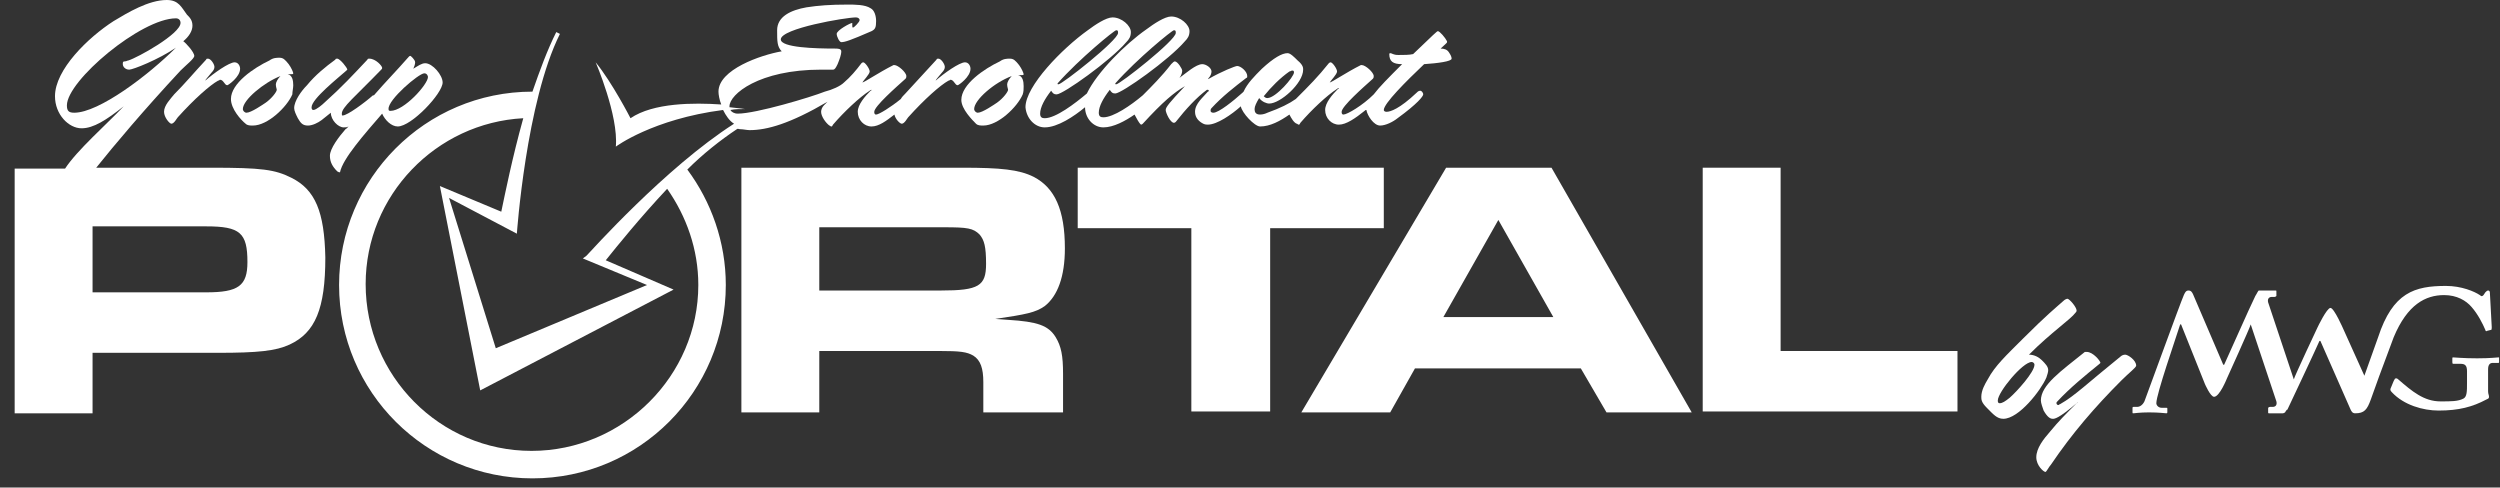 <?xml version="1.0" encoding="iso-8859-1"?>
<!-- Generator: Adobe Illustrator 19.1.0, SVG Export Plug-In . SVG Version: 6.00 Build 0)  -->
<svg version="1.1" baseProfile="tiny" id="Layer_1" xmlns="http://www.w3.org/2000/svg" xmlns:xlink="http://www.w3.org/1999/xlink"
	 x="0px" y="0px" viewBox="0 0 272.8 53.2" xml:space="preserve">
<rect x="0" y="0" width="272.8" height="53.2" fill="#333333" stroke="none"/>
<g>
	<path fill="#FFFFFF" d="M17.9,12.2c0,0.6,0.6,1.3,0.8,1.3c0.3,0,0.6-0.6,0.7-0.7c1.8-2,3.5-3.5,4.4-4c0.1,0,0.2-0.1,0.2-0.1
		c0.4,0,0.5,0.6,0.8,0.6c0.1,0,1.4-0.9,1.4-1.8c0-0.3-0.2-0.7-0.6-0.7c-0.6,0-2.3,1.2-3.2,2c0-0.1,0.3-0.4,0.7-0.9
		c0.2-0.2,0.3-0.4,0.3-0.6c0-0.3-0.4-0.9-0.7-0.9c-0.1,0-0.2,0-0.2,0.1C21.1,8,20.2,9.1,19,10.3C18.6,10.8,17.9,11.5,17.9,12.2z"/>
	<path fill="#FFFFFF" d="M26.8,13.5c0.2,0.2,0.5,0.2,0.8,0.2c1.6,0,3.7-2,4.3-3.4C31.9,10,32,9.6,32,9.3c0-0.5-0.1-1.1-0.6-1.2
		c0.1,0,0.2,0,0.3,0c0.2,0,0.3,0,0.3-0.1c0-0.1-0.2-0.6-0.5-1c-0.4-0.5-0.6-0.7-1-0.7c-0.3,0-0.7,0-1.1,0.3
		c-1.7,0.8-4.2,2.5-4.2,4.2C25.2,11.9,26.3,13.1,26.8,13.5z M30.6,8.3c-0.3,0.3-0.5,0.7-0.5,0.9c0,0.3,0.1,0.5,0.1,0.6
		c0,0.2-0.5,0.9-1.2,1.4c-0.3,0.2-1.6,1.1-2.1,1.1c-0.2,0-0.4-0.2-0.4-0.4C26.5,10.9,28.8,9,30.6,8.3z"/>
	<path fill="#FFFFFF" d="M41.7,12.4c0.3,0.7,1,1.4,1.7,1.4c1.5,0,4.9-3.6,4.9-4.8c0-0.8-1.1-2.1-1.9-2.1c-0.4,0-0.8,0.3-1.3,0.6
		c0.1-0.2,0.2-0.5,0.2-0.7c0-0.3-0.5-0.7-0.5-0.7c-0.1,0-0.1,0-0.2,0.1c-1.4,1.6-2.5,2.7-3.8,4.2c0,0,0,0-0.1,0
		c-0.9,0.8-2.8,2.2-3.3,2.2c-0.1,0-0.1,0-0.1-0.2c0-0.7,1.4-1.8,4.3-4.8c0.1-0.1,0.1-0.1,0.1-0.2c0-0.2-0.7-1-1.4-1
		c-0.1,0-0.2,0-0.2,0.1c-1.6,1.7-2.8,3-4.7,4.7c-0.2,0.2-0.9,0.8-1.2,0.8C34,12,34,11.8,34,11.7c0-0.9,2.9-3.2,3.8-4
		c0,0,0.1-0.1,0.1-0.1c0-0.2-0.8-1.2-1.1-1.2c-0.1,0-0.2,0-0.2,0.1c-1.1,0.8-2.2,1.7-3.1,2.8c-0.6,0.6-1.4,1.7-1.4,2.5
		c0,0.3,0.2,0.7,0.4,1.1c0.3,0.5,0.5,0.8,1.1,0.8c0.5,0,1.1-0.3,1.5-0.6l1-0.8c0,0.8,0.8,1.6,1.4,1.6c0.2,0,0.4,0,0.5-0.1
		c0,0,0.1,0,0.1-0.1c-0.1,0.1-0.2,0.3-0.4,0.4c-0.7,0.8-1.7,2.1-1.7,2.9c0,0.7,0.3,1.2,0.8,1.7c0,0,0.2,0.1,0.2,0.1c0,0,0.1,0,0.1,0
		C37.4,17.3,39.8,14.6,41.7,12.4z M46.3,8c0.3,0,0.4,0.3,0.4,0.4c0,0.8-2.6,3.7-4.1,3.7c-0.2,0-0.2-0.1-0.2-0.2
		C42.3,10.9,45.7,8,46.3,8z"/>
	<path fill="#FFFFFF" d="M80.8,14.1c0.3,0,0.7,0.1,1,0.1c1.9,0,4.4-0.7,8.5-3.1c-0.1,0.1-0.3,0.3-0.4,0.4c-0.2,0.2-0.3,0.5-0.3,0.7
		c0,0.5,0.5,1.2,0.9,1.5c0.1,0,0.1,0.1,0.2,0.1c0.1,0,0.1,0,0.2-0.2c1.2-1.4,2.9-3,4-3.7c0,0,0.1-0.1,0.2-0.1c0,0,0,0,0,0
		c0,0,0,0.1-0.1,0.1c-0.6,0.6-1.4,1.5-1.4,2.3c0,0.9,0.7,1.6,1.5,1.6c0.8,0,1.6-0.6,2.5-1.3c0.1,0.5,0.6,1,0.8,1
		c0.3,0,0.6-0.6,0.7-0.7c1.8-2,3.5-3.5,4.4-4c0.1,0,0.2-0.1,0.2-0.1c0.4,0,0.5,0.6,0.8,0.6c0.1,0,1.4-0.9,1.4-1.8
		c0-0.3-0.2-0.7-0.6-0.7c-0.6,0-2.3,1.2-3.2,2c0-0.1,0.3-0.4,0.7-0.9c0.2-0.2,0.3-0.4,0.3-0.6c0-0.3-0.4-0.9-0.7-0.9
		c-0.1,0-0.2,0-0.2,0.1c-1.3,1.4-2.3,2.5-3.4,3.7c-0.2,0.2-0.4,0.4-0.5,0.6c-1.1,0.9-2.4,1.7-2.7,1.7c-0.2,0-0.2-0.2-0.2-0.3
		c0-0.6,2.4-2.7,3.4-3.6c0.1-0.1,0.1-0.2,0.1-0.3c0-0.4-0.9-1.2-1.3-1.2c0,0-0.1,0-0.1,0c-1.6,0.8-3.2,1.9-3.4,1.9
		c0.1-0.2,0.8-0.9,0.8-1.2c0-0.3-0.5-1-0.7-1c0,0-0.1,0-0.2,0.1c-0.6,0.8-1.2,1.5-1.9,2.1C91.7,9.4,90.8,9.8,90,10
		c-1.5,0.6-7.5,2.4-9.5,2.4c-0.4,0-0.7-0.2-0.8-0.4c0.5-0.1,1.1-0.1,1.6-0.1c0,0-0.7-0.1-1.7-0.2c0,0,0-0.1,0-0.1c0-1.3,3.2-4,10-4
		c0.4,0,0.9,0,1.3,0c0.2,0,0.3-0.2,0.5-0.6c0.2-0.5,0.4-1,0.4-1.4c0-0.3-0.4-0.3-0.7-0.3c-2.1,0-5.9-0.1-5.9-1
		c0-1.2,7.1-2.4,8.2-2.4c0.2,0,0.4,0.1,0.4,0.3c0,0.2-0.6,0.8-0.7,0.8C93,3,93,3,93,2.8c0,0,0-0.1,0-0.2c0,0,0-0.1,0-0.1
		c-0.2,0-1.7,0.8-1.7,1.2c0,0.3,0.3,0.9,0.5,0.9c0.4,0,1-0.2,3.3-1.2c0.4-0.2,0.5-0.4,0.5-1.1c0-0.6-0.2-1.2-0.6-1.4
		c-0.6-0.4-1.7-0.4-2.5-0.4c-1.9,0-3.2,0.1-4.5,0.3c-1.7,0.3-3.2,1-3.2,2.5c0,1.2,0,1.8,0.5,2.3c-2.3,0.4-6.9,2-6.9,4.4
		c0,0.3,0.1,0.9,0.3,1.4c-3-0.2-7.4-0.2-9.9,1.5c0,0-2-3.9-3.8-6.1c0,0,2.5,5.8,2.2,9.2c0,0,4-3,11.7-4c0.3,0.6,0.7,1.2,1.2,1.5
		c-7.5,4.8-15.7,14-16.1,14.4l-0.4,0.3l7,2.9L54.1,38L49,21.6l7.4,3.9c0,0,1-14.4,4.7-21.8l-0.4-0.2c-1,2-1.8,4.2-2.6,6.5
		c0,0,0,0,0,0c-11.7,0-21.1,9.5-21.1,21.1c0,11.7,9.5,21.1,21.1,21.1c11.7,0,21.1-9.5,21.1-21.1c0-4.7-1.6-9.1-4.2-12.6
		c1.7-1.7,3.6-3.2,5.4-4.4C80.5,14,80.6,14.1,80.8,14.1z M58,49.2C48,49.2,39.9,41,39.9,31c0-9.7,7.7-17.6,17.2-18.1
		c-1.2,4.3-2,8.3-2.4,10.2l-6.7-2.8l4.4,22.3l21.1-11l-7.4-3.2c1.2-1.5,3.7-4.6,6.7-7.8c2.1,3,3.4,6.6,3.4,10.5
		C76.2,41,68,49.2,58,49.2z"/>
	<path fill="#FFFFFF" d="M106.5,13.5c0.2,0.2,0.5,0.2,0.8,0.2c1.6,0,3.7-2,4.3-3.4c0.1-0.3,0.1-0.6,0.1-0.9c0-0.5-0.1-1.1-0.6-1.2
		c0.1,0,0.2,0,0.3,0c0.2,0,0.3,0,0.3-0.1c0-0.1-0.2-0.6-0.5-1c-0.4-0.5-0.6-0.7-1-0.7c-0.3,0-0.7,0-1.1,0.3
		c-1.7,0.8-4.2,2.5-4.2,4.2C104.9,11.9,106.1,13.1,106.5,13.5z M110.4,8.3c-0.3,0.3-0.5,0.7-0.5,0.9c0,0.3,0.1,0.5,0.1,0.6
		c0,0.2-0.5,0.9-1.2,1.4c-0.3,0.2-1.6,1.1-2.1,1.1c-0.2,0-0.4-0.2-0.4-0.4C106.3,10.9,108.5,9,110.4,8.3z"/>
	<path fill="#FFFFFF" d="M114,13.9c1.4,0,3.2-1.2,4.4-2.2c0,1.2,0.9,2.2,2,2.2c1.1,0,2.4-0.7,3.4-1.4c0.2,0.4,0.5,0.9,0.6,1
		c0.1,0.1,0.1,0.1,0.1,0.1c0,0,0.1,0,0.2-0.1c2.2-2.4,3.4-3.4,4.6-4.1c0.1,0,0.1-0.1,0.1-0.1c0,0,0,0,0,0s0,0.1-0.1,0.1
		c-1.7,1.8-2.1,2.3-2.1,2.6s0.5,1.4,0.9,1.4c0,0,0.1,0,0.2-0.1c1.1-1.4,2.3-2.7,3.4-3.5c0,0,0.1,0,0.1,0c0,0,0.1,0,0.1,0.1
		c0,0,0,0.1-0.1,0.1c-0.5,0.6-1.4,1.3-1.4,2.2c0,0.7,0.5,1.1,0.9,1.3c0.2,0.1,0.4,0.1,0.5,0.1c1,0,2.6-1.1,3.6-2
		c0.1,0.7,1.5,2.2,2.1,2.2c1.1,0,2.2-0.6,3.2-1.3c0.2,0.4,0.5,0.9,0.8,1c0.1,0,0.1,0.1,0.2,0.1c0.1,0,0.1,0,0.2-0.2
		c1.2-1.4,2.9-3,4-3.7c0,0,0.1-0.1,0.2-0.1c0,0,0,0,0,0c0,0,0,0.1-0.1,0.1c-0.6,0.6-1.4,1.5-1.4,2.3c0,0.9,0.7,1.6,1.5,1.6
		c0.8,0,1.8-0.7,2.8-1.5c0.1-0.1,0.1-0.1,0.2-0.1c0.1,0.6,0.8,1.7,1.5,1.7c0.6,0,1.4-0.4,1.9-0.8c2.2-1.6,2.8-2.4,2.8-2.6
		c0-0.2-0.2-0.4-0.3-0.4c-0.2,0-0.3,0.1-0.4,0.2c-1.9,1.8-2.9,2.1-3.3,2.1c-0.2,0-0.3-0.1-0.3-0.2c0-0.7,2.4-3.1,4.4-5
		c1.5-0.1,3-0.3,3-0.6c0-0.2-0.1-0.4-0.3-0.7c-0.2-0.3-0.5-0.4-0.9-0.4c0.4-0.4,0.7-0.6,0.7-0.7c0,0,0-0.1,0-0.1
		c-0.2-0.4-0.8-1.1-1-1.1c-0.1,0-0.4,0.3-2.7,2.5C153.8,6,153.2,6,152.6,6c-0.6,0-0.7-0.2-0.9-0.2c-0.1,0-0.1,0.1-0.1,0.1
		c0,0.8,0.4,1.1,1.4,1.1c-1.5,1.5-2.5,2.5-3.1,3.3c-1.2,1.2-2.9,2.2-3.3,2.2c-0.2,0-0.2-0.2-0.2-0.3c0-0.6,2.4-2.7,3.4-3.6
		c0.1-0.1,0.1-0.2,0.1-0.3c0-0.4-0.9-1.2-1.3-1.2c0,0-0.1,0-0.1,0c-1.6,0.8-3.2,1.9-3.4,1.9c0.1-0.2,0.8-0.9,0.8-1.2
		c0-0.3-0.5-1-0.7-1c0,0-0.1,0-0.2,0.1c-1.2,1.5-2.1,2.4-3.6,3.9c-0.7,0.5-1.7,1-3.1,1.5c-0.2,0.1-0.5,0.2-0.8,0.2
		c-0.5,0-0.6-0.3-0.6-0.6c0-0.3,0.2-0.7,0.5-1.2c0.3,0.4,0.8,0.6,1.1,0.6c1.2,0,3.7-2.2,3.7-3.7c0-0.2,0-0.5-0.6-1
		c-0.4-0.4-0.8-0.8-1.1-0.8c-0.6,0-1.5,0.5-2.8,1.7c-0.8,0.8-1.6,1.6-2,2.5c0,0-0.1,0.1-0.1,0.1c-1,0.9-2.6,2.2-3.2,2.2
		c-0.2,0-0.3-0.1-0.3-0.2c0-0.1,0-0.2,0.1-0.3c1.2-1.3,2.5-2.3,3.8-3.3c0.1,0,0.1-0.1,0.1-0.2c0-0.5-0.7-1.1-1.1-1.1
		c-0.2,0-1.7,0.6-3.1,1.4c-0.1,0-0.1,0.1-0.1,0.1c0,0,0,0,0,0c0,0,0-0.1,0.1-0.2c0.2-0.2,0.3-0.5,0.3-0.7c0-0.4-0.6-0.8-1-0.8
		c-0.7,0-1.8,1-2.5,1.5c0.3-0.4,0.3-0.7,0.3-0.8c0-0.2-0.5-1-0.8-1c-0.1,0-0.2,0.1-0.4,0.3c-1,1.3-2.2,2.5-3.1,3.4
		c-1.3,1.1-3.2,2.4-4.3,2.4c-0.3,0-0.5-0.1-0.5-0.5c0-0.7,0.5-1.6,1.2-2.5c0.2,0.3,0.3,0.4,0.6,0.4c0.7,0,5.9-3.7,7.6-5.7
		c0.3-0.3,0.5-0.6,0.5-1.1c0-0.7-1-1.6-2-1.6c-0.7,0-1.9,0.8-2.7,1.4c-2.3,1.6-5.4,4.7-6.5,7c-1.3,1.1-3.4,2.7-4.6,2.7
		c-0.3,0-0.5-0.1-0.5-0.5c0-0.7,0.5-1.6,1.2-2.5c0.2,0.3,0.3,0.4,0.6,0.4c0.7,0,5.9-3.7,7.6-5.7c0.3-0.3,0.5-0.6,0.5-1.1
		c0-0.7-1-1.6-2-1.6c-0.7,0-1.9,0.8-2.7,1.4c-2.8,2-6.8,6.1-6.8,8.4C112,12.9,112.9,13.9,114,13.9z M140.7,7.8
		c0.1,0,0.2-0.1,0.3-0.1c0.1,0,0.2,0,0.2,0.2c0,0.5-2,2.8-2.9,2.8c-0.1,0-0.2,0-0.4-0.2C138.7,9.5,139.7,8.5,140.7,7.8z M128.1,3.3
		c0.2,0,0.2,0.1,0.2,0.3c0,0.8-6.1,5.6-6.5,5.6c-0.1,0-0.1,0-0.1-0.1C124.1,6.4,127.9,3.3,128.1,3.3z M121.8,3.3
		c0.2,0,0.2,0.1,0.2,0.3c0,0.8-6.1,5.6-6.5,5.6c-0.1,0-0.1,0-0.1-0.1C117.8,6.4,121.6,3.3,121.8,3.3z"/>
	<path fill="#FFFFFF" d="M31.8,19.4c-1.8-0.9-3.2-1.1-8.8-1.1H10.5c2-2.5,5.2-6.3,9.2-10.6c0.6-0.6,1.5-1.3,1.5-1.6
		c0-0.4-0.9-1.4-1.2-1.6c0.6-0.5,1-1.1,1-1.7c0-0.6-0.3-0.9-0.6-1.2C19.8,0.8,19.5,0,18.2,0c-2,0-4.3,1.4-5.8,2.3
		C9.6,4.1,6,7.6,6,10.5c0,2,1.5,3.5,2.9,3.5c1.3,0,2.7-0.9,4.6-2.4c-1.9,2-5.1,4.8-6.4,6.8H1.6v26.7h8.5v-6.6h13.7
		c4.3,0,6.3-0.2,7.8-0.9c2.8-1.3,3.9-3.9,3.9-9.5C35.4,23.1,34.4,20.7,31.8,19.4z M8.1,12.3c-0.6,0-0.8-0.2-0.8-0.8
		c0-2.7,8.1-9.5,11.9-9.5c0.3,0,0.5,0.2,0.5,0.5c0,1.2-4.7,3.8-5.7,4.1c-0.1,0-0.2,0.1-0.4,0.1c-0.2,0-0.2,0.1-0.2,0.3
		c0,0.3,0.3,0.6,0.7,0.6c0.4,0,3.2-1.1,5.1-2.4C16.2,8.2,10.8,12.3,8.1,12.3z M22.5,31.9H10.1v-7.2h12.4c3.7,0,4.5,0.7,4.5,3.9
		C27,31.2,26,31.9,22.5,31.9z"/>
	<path fill="#FFFFFF" d="M116.2,27.1c0-4.2-1.1-6.6-3.4-7.8c-1.6-0.8-3.6-1-7.8-1H80.9v26.7h8.5v-6.7h13.1c2.3,0,3,0.1,3.7,0.5
		c0.8,0.5,1.1,1.4,1.1,2.9v3.3h8.7v-4.2c0-2-0.2-3-0.8-4c-0.8-1.3-2-1.7-5.2-1.9l-1.4-0.1c3.4-0.5,4.4-0.7,5.4-1.4
		C115.4,32.3,116.2,30.2,116.2,27.1z M102.7,31.7H89.4v-6.9H103c2.6,0,3.2,0.1,3.9,0.8c0.5,0.6,0.7,1.3,0.7,3.2
		C107.6,31.2,106.8,31.7,102.7,31.7z"/>
	<polygon fill="#FFFFFF" points="151,18.3 117.6,18.3 117.6,24.9 130,24.9 130,44.9 138.6,44.9 138.6,24.9 151,24.9 	"/>
	<path fill="#FFFFFF" d="M157.8,18.3l-15.8,26.7h9.7l2.7-4.8h18.1l2.8,4.8h9.3l-15.3-26.7H157.8z M157.5,34.6l6-10.6l6,10.6H157.5z"
		/>
	<polygon fill="#FFFFFF" points="194.3,18.3 185.8,18.3 185.8,44.9 213.6,44.9 213.6,38.3 194.3,38.3 	"/>
	<path fill="#FFFFFF" d="M272.6,39c-0.2,0-0.8,0.1-2.3,0.1c-1.5,0-2.4-0.1-2.6-0.1c-0.1,0-0.1,0-0.1,0.1v0.4c0,0.1,0,0.2,0.1,0.2
		h0.8c0.5,0,0.7,0.2,0.7,0.8v1.3c0,0.9,0,1.5-0.4,1.7c-0.6,0.3-1.3,0.3-2.5,0.3c-1.8,0-3.1-1.1-4.6-2.4c-0.2-0.2-0.4-0.1-0.4,0
		c-0.1,0.1-0.3,0.7-0.4,0.9c-0.1,0.2-0.1,0.3,0.1,0.5c1.3,1.4,3.4,2,5.1,2c2.2,0,3.7-0.4,5.2-1.2c0.2-0.1,0.3-0.1,0.3-0.3
		s-0.1-0.3-0.1-0.6v-2.4c0-0.5,0.2-0.7,0.5-0.7h0.6c0.1,0,0.1,0,0.1-0.1v-0.5C272.8,39,272.7,39,272.6,39z"/>
	<path fill="#FFFFFF" d="M266.7,32.2c1.4,0,2.4,0.6,3,1.3c0.7,0.8,1.2,1.8,1.5,2.5c0,0.1,0.1,0.2,0.2,0.1l0.4-0.1
		c0.1,0,0.1-0.1,0.1-0.3l-0.2-3.7c0-0.1,0-0.3-0.2-0.3c-0.1,0-0.2,0.1-0.3,0.2l-0.2,0.3c-0.1,0.1-0.2,0.2-0.4,0c-0.6-0.4-2-1-3.7-1
		c-3.4,0-5.8,0.7-7.4,5.6L258,41l-2.3-5.1c0,0-1-2.3-1.4-2.3c-0.4,0-1.4,2.1-1.4,2.1s-2.5,5.3-2.6,5.7l0,0l-2.8-8.4
		c-0.1-0.4,0.1-0.6,0.4-0.6h0.3c0.1,0,0.2-0.1,0.2-0.1v-0.5c0-0.1,0-0.1-0.1-0.1c-0.1,0-1,0-1.8,0c-0.1,0-0.2,0.3-0.4,0.6
		c-0.6,1.2-3.2,7.1-3.4,7.5h-0.1l-3.3-7.7c-0.1-0.2-0.2-0.4-0.5-0.4c-0.3,0-0.4,0.3-0.5,0.5c-0.4,0.9-4.1,11.1-4.3,11.6
		c-0.2,0.4-0.5,0.6-0.8,0.6h-0.4c-0.1,0-0.1,0.1-0.1,0.1v0.5c0,0.1,0,0.1,0.1,0.1c0.1,0,0.7-0.1,1.7-0.1c1.1,0,1.8,0.1,1.9,0.1
		c0.1,0,0.1-0.1,0.1-0.1v-0.4c0-0.1,0-0.1-0.1-0.1h-0.5c-0.4,0-0.6-0.3-0.6-0.5c0-1,2.1-7,2.6-8.6h0.1l2.6,6.5c0,0,0.6,1.4,1,1.4
		c0.6,0,1.4-2,1.4-2s2.5-5.5,2.6-5.9l0,0l2.8,8.4c0.1,0.4-0.1,0.6-0.4,0.6h-0.3c-0.1,0-0.2,0.1-0.2,0.1v0.5c0,0.1,0,0.1,0.1,0.1
		c0.1,0,0.6,0,1.5,0c0.1,0,0.3-0.1,0.3-0.2c0.1-0.1,0.1-0.2,0.2-0.2c0.1-0.2,3.3-7,3.5-7.5h0.1l3.3,7.5c0.1,0.2,0.2,0.4,0.5,0.4
		c1,0,1.3-0.4,1.7-1.5c0.2-0.6,1.4-3.9,2.5-6.8C262.7,33.2,264.7,32.2,266.7,32.2z"/>
	<path fill="#FFFFFF" d="M223.5,40.4c0-0.4-0.3-0.7-0.7-1.1c-0.3-0.3-0.8-0.6-1.4-0.6c2.5-2.5,4.5-3.8,5.1-4.6
		c0.1-0.1,0.1-0.2,0.1-0.2c0-0.4-0.8-1.3-1-1.3c-0.1,0-0.3,0.1-0.4,0.2c-0.9,0.8-1.9,1.6-4.4,4.1c-1.9,1.9-3.1,3-3.9,4.5
		c-0.3,0.5-0.7,1.2-0.7,1.9c0,0.3,0,0.6,0.6,1.2c0.7,0.7,1.1,1.2,1.8,1.2c1.7,0,4.1-3.1,4.7-4.5C223.4,40.9,223.5,40.6,223.5,40.4z
		 M219.3,43.4c-0.5,0.4-0.8,0.6-1.1,0.6c-0.2,0-0.2-0.2-0.2-0.3c0-0.9,2.7-4.2,3.7-4.2c0.1,0,0.3,0.1,0.3,0.3
		C222,40.6,220.1,42.7,219.3,43.4z"/>
	<path fill="#FFFFFF" d="M233.1,39.9c0-0.6-0.9-1.2-1.2-1.2c-0.2,0-0.4,0.1-0.5,0.2c-3.6,2.9-5,4.3-6.6,5.2c-0.1,0-0.1,0.1-0.2,0.1
		c-0.1,0-0.2-0.1-0.2-0.2c0-0.1,0-0.1,0.1-0.2c1.4-1.5,3-2.8,4.6-4.1c0,0,0.1-0.1,0.1-0.1c0-0.2-0.8-1.2-1.5-1.2c-0.1,0-0.1,0-0.2,0
		c-2.6,2.1-4.8,3.6-4.8,5.3c0,0.3,0.2,0.8,0.3,1.1c0.4,0.7,0.7,0.9,1,0.9c0.2,0,0.6,0,2.6-1.7c0,0,0.1-0.1,0.1-0.1c0,0,0,0,0,0
		s0,0.1-0.1,0.1c-1.2,1.2-2,2-2.9,3.1c-0.7,0.8-1.5,1.8-1.5,2.8c0,0.9,0.8,1.6,1,1.6c0.1,0,0.4-0.6,0.6-0.8c2.3-3.4,4.8-6.3,7.7-9.2
		C232.3,40.7,233.1,40.1,233.1,39.9z"/>
</g>
</svg>
